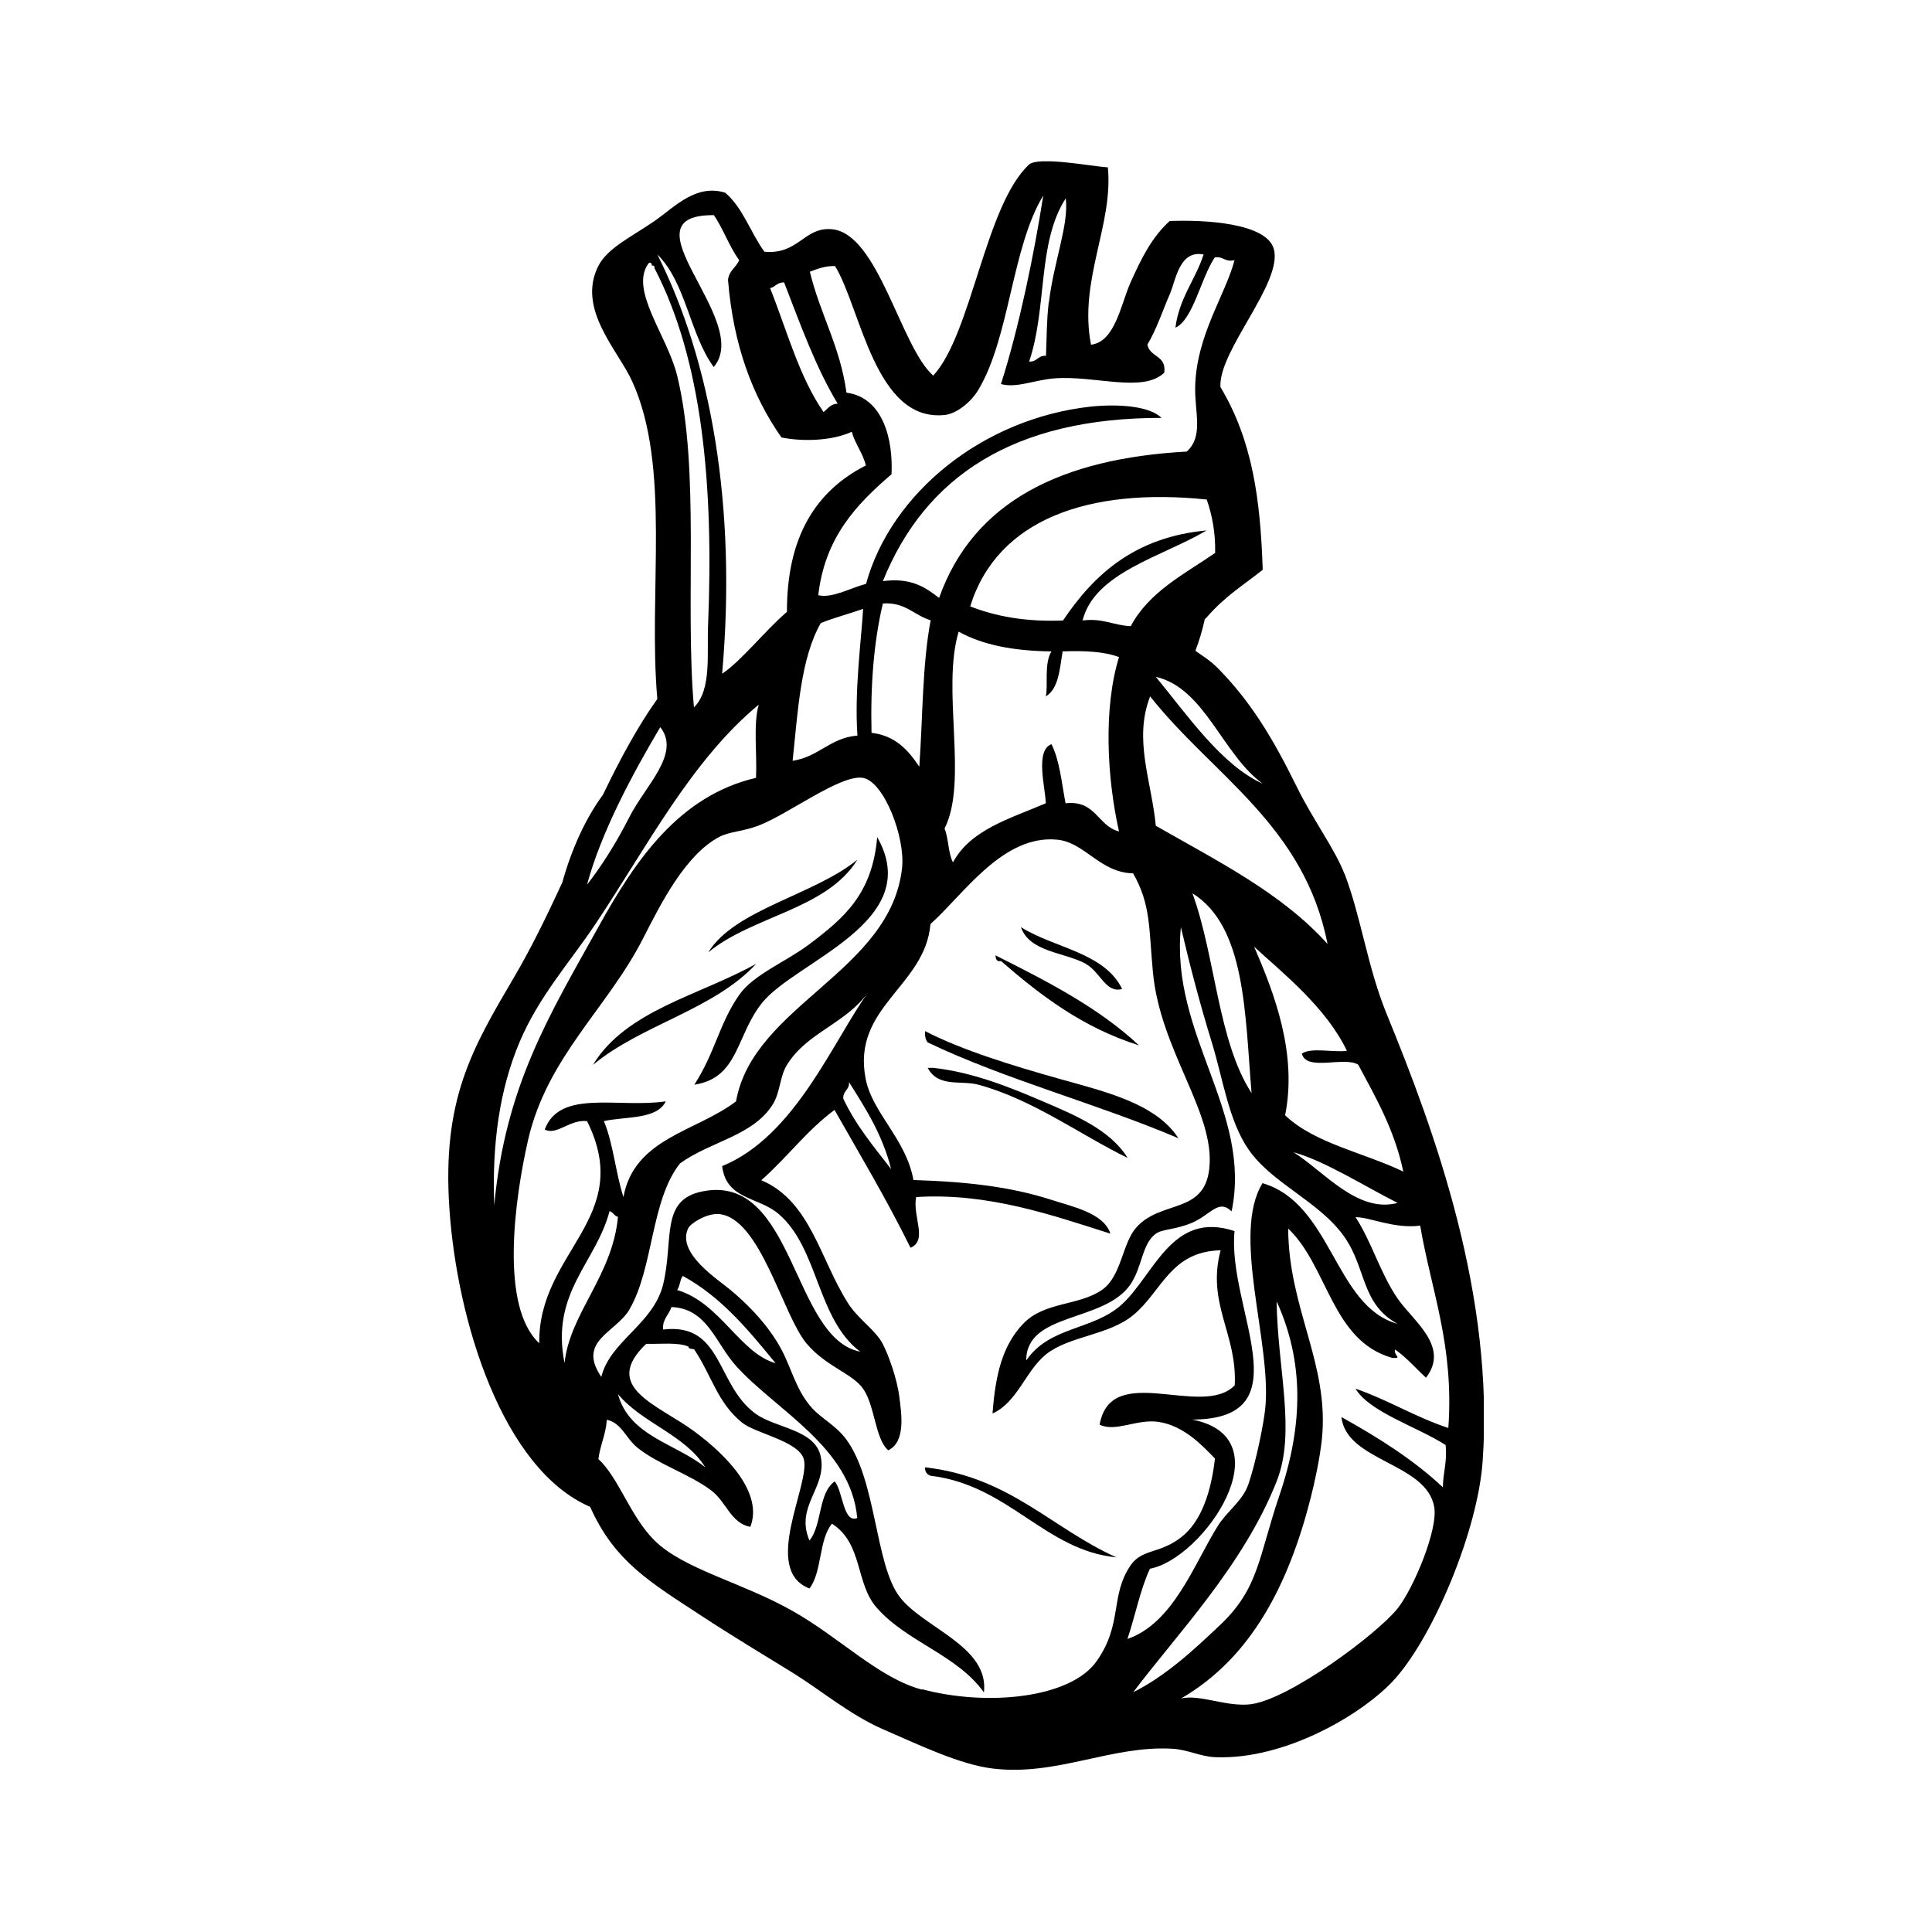 <svg width="2000" height="2000" viewBox="0 0 2000 2000" fill="none" xmlns="http://www.w3.org/2000/svg">
<g clip-path="url(#clip0_157_311)">
<path d="M1219.81 1178.2C1196.5 1142.13 1143.4 1129.98 1097.39 1117.01C1048.34 1103.23 996.048 1087.23 957.538 1067.37C957.335 1072.44 958.146 1076.49 960.375 1079.12C1041.25 1117.82 1135.9 1142.54 1219.61 1178.2H1219.81Z" fill="black"/>
<path d="M1036.18 994.84C1077.32 1030.5 1120.7 1063.73 1179.07 1082.16C1137.52 1043.26 1084.22 1015.91 1030.5 988.965C1030.91 992.612 1031.31 995.853 1036.38 994.84H1036.18Z" fill="black"/>
<path d="M1391.69 904.479C1382.16 879.356 1358.85 848.155 1342.23 814.118C1316.69 762.251 1294.2 725.782 1260.75 691.745C1252.24 683.033 1243.53 678.171 1237.44 673.713C1241.5 663.178 1244.74 652.237 1247.17 641.094C1247.78 640.486 1248.59 639.676 1249 639.271C1268.66 616.579 1287.51 605.638 1307.17 589.835C1304.74 516.29 1296.43 455.914 1263.39 400.603C1261.16 363.121 1328.04 292.818 1318.72 257.97C1311.42 230.618 1246.36 227.377 1210.89 228.795C1192.45 245.408 1181.71 267.087 1170.15 292.818C1160.42 314.699 1154.34 354.004 1129.41 356.841C1116.44 290.386 1152.72 232.644 1146.84 173.281C1129.21 172.066 1074.69 161.53 1065.16 170.445C1019.76 212.789 1005.78 346.103 966.05 388.852C932.202 358.867 909.298 241.761 861.262 237.304C832.278 234.67 826.805 263.845 791.336 260.604C776.945 240.951 769.04 214.815 750.596 199.417C720.396 190.3 698.911 213.802 677.832 228.592C654.523 244.801 629.188 256.349 619.459 275.191C596.758 319.764 639.727 362.513 654.321 394.525C695.06 483.671 670.738 612.729 680.467 723.554C660.199 751.918 641.754 786.158 624.121 822.83C605.879 847.547 591.286 880.167 582.165 913.394C566.153 948.039 549.735 981.874 531.899 1012.06C488.727 1085.61 457.514 1138.08 465.216 1251.13C473.12 1368.24 520.549 1521 610.946 1559.9C636.282 1617.04 674.387 1638.72 727.49 1673.56C758.703 1694.03 792.146 1714.08 820.725 1731.71C850.722 1750.35 879.706 1775.07 913.96 1790.06C950.443 1805.86 993.615 1826.73 1027.67 1830.78C1094.15 1838.89 1150.7 1806.47 1214.14 1810.32C1229.74 1811.33 1242.92 1818.43 1257.92 1819.03C1332.1 1822.07 1413.58 1772.43 1444.39 1737.59C1485.33 1691.19 1529.72 1583.41 1534.78 1513.3C1547.15 1341.7 1485.94 1172.73 1435.67 1050.15C1415.4 1000.72 1409.32 950.268 1391.89 904.479H1391.69ZM1374.26 977.214C1327.03 924.537 1260.15 891.31 1196.5 854.841C1192.04 808.445 1173.19 765.493 1190.62 720.92C1255.48 802.772 1350.34 854.436 1374.26 977.214ZM1295.62 1131.6C1260.55 1077.3 1258.32 990.181 1234.4 924.74C1289.53 958.98 1288.72 1049.14 1295.62 1131.6ZM1307.17 811.281C1264.4 792.034 1228.93 739.965 1196.5 700.66C1247.17 712.208 1265.42 781.093 1307.17 811.281ZM1170.15 648.185C1152.52 647.375 1141.78 639.676 1120.7 642.31C1133.06 592.469 1204 576.058 1249 549.112C1175.22 556 1132.86 594.09 1100.43 642.31C1061.92 643.93 1030.71 638.055 1004.36 627.722C1032.33 537.361 1127.18 504.539 1249.2 517.1C1254.67 532.903 1258.32 550.733 1257.92 572.411C1225.69 594.495 1189.41 612.729 1170.56 648.185H1170.15ZM1158.4 860.717C1136.1 855.044 1134.68 828.097 1103.06 831.542C1099.01 810.471 1096.98 787.172 1088.47 770.355C1071.24 777.041 1082.19 815.131 1082.59 831.542C1045.91 847.345 1004.76 858.691 986.521 892.728C981.454 883.206 982.062 868.01 977.806 857.678C1002.53 808.648 974.36 714.031 992.399 653.858C1017.33 667.838 1050.16 673.916 1088.47 674.321C1080.57 686.883 1085.23 710.182 1082.59 720.92C1095.97 713.018 1096.98 692.555 1100.02 674.321C1122.12 673.511 1142.79 674.321 1158.4 680.197C1141.98 733.279 1146.03 806.014 1158.4 860.717ZM1085.63 313.078C1083.4 331.92 1083.61 349.952 1082.8 368.389C1074.28 367.579 1073.88 374.872 1065.37 374.264C1084.22 318.548 1073.68 250.879 1103.27 205.293C1106.71 232.442 1090.5 272.152 1085.84 313.078H1085.63ZM864.302 275.191C891.259 318.954 905.65 437.274 978.008 429.575C990.169 428.36 1005.37 416.204 1012.87 403.439C1045.3 349.142 1047.33 256.146 1079.96 202.456C1070.84 261.414 1055.03 338.809 1036.18 397.564C1052.39 402.021 1069.82 393.512 1091.51 391.688C1133.26 388.447 1183.13 407.086 1205.22 385.813C1207.85 367.579 1190.02 370.01 1187.79 356.638C1196.91 341.645 1202.99 323.006 1211.1 304.163C1217.38 289.576 1220.82 258.578 1245.96 263.44C1237.44 289.779 1220.82 308.216 1216.77 339.214C1235.01 331.11 1243.12 287.955 1257.51 266.479C1266.63 265.061 1267.85 271.747 1277.98 269.316C1268.66 305.177 1238.46 346.913 1237.24 400.4C1236.63 427.144 1246.16 451.457 1228.53 467.462C1099.62 474.553 1007.8 518.519 972.13 619.01C957.943 607.867 942.944 597.737 913.96 601.586C957.74 492.99 1049.76 432.412 1202.38 432.614C1190.22 420.256 1157.59 418.027 1129.62 420.863C1017.33 433.02 922.27 510.617 896.529 604.423C880.72 608.475 861.465 619.618 847.074 616.174C853.965 556 886.8 521.963 922.878 490.964C924.702 455.306 914.365 411.544 876.261 406.479C869.775 358.664 848.898 325.032 838.358 281.269C846.061 278.433 853.763 275.191 864.505 275.394L864.302 275.191ZM963.415 642.107C954.7 687.896 955.308 742.599 951.659 793.655C940.309 776.839 927.337 761.643 902.204 758.604C900.988 708.764 904.636 663.988 913.96 624.683C937.674 623.265 946.187 637.042 963.415 642.107ZM887.611 761.441C859.032 763.872 847.682 783.525 820.522 787.577C825.995 735.71 828.832 681.412 849.709 644.943C863.491 639.473 878.896 635.421 893.489 630.356C891.665 662.57 884.368 714.639 887.611 761.441ZM811.807 292.615C828.63 335.972 844.439 380.343 867.14 417.824C859.64 418.23 857.006 423.092 852.546 426.536C827.414 390.473 814.644 342.05 797.214 298.288C802.889 297.072 804.51 292.007 811.807 292.412V292.615ZM739.043 222.717C748.772 237.102 755.055 255.336 765.189 269.316C762.149 276.812 754.65 280.054 753.636 289.779C759.109 357.246 778.972 410.125 808.969 452.875C830.048 457.13 860.451 456.724 881.733 446.999C885.381 459.966 893.083 468.678 896.326 481.847C844.844 507.983 814.442 555.392 814.644 633.395C792.146 652.642 767.013 684.654 747.556 697.418C762.757 524.799 736.205 374.062 680.467 263.44C710.059 292.21 714.113 346.305 738.84 379.937C779.985 331.92 641.754 222.311 738.84 222.717H739.043ZM671.954 272.152C674.387 271.544 674.792 273.368 674.792 274.989C677.224 274.381 677.629 276.204 677.629 277.825C726.882 372.644 739.043 502.108 732.962 647.78C731.746 676.752 736.813 714.437 718.369 732.266C708.843 623.873 725.058 486.912 700.938 388.649C690.804 347.318 650.672 299.301 671.752 272.152H671.954ZM683.507 752.729C705.195 780.283 667.901 813.307 651.483 845.927C636.687 875.102 620.878 899.009 607.703 915.825C622.094 862.135 654.523 801.556 683.507 752.729ZM537.777 1078.92C557.843 1031.31 590.475 995.448 616.419 956.548C670.13 876.115 715.532 787.374 785.458 729.429C779.58 749.69 783.836 780.283 782.62 805.203C703.37 823.843 658.374 889.284 619.459 959.588C569.193 1050.15 522.981 1124.1 511.631 1247.89C509.198 1183.06 517.306 1127.75 537.777 1078.92ZM558.248 1390.53C517.103 1352.64 532.912 1240.8 546.492 1180.83C566.153 1094.12 628.782 1044.07 665.874 971.136C684.318 935.072 709.248 885.232 744.515 866.39C754.65 860.919 769.648 860.717 785.255 854.639C815.658 843.09 870.18 801.556 893.083 805.203C914.973 808.648 937.269 866.592 933.823 898.401C922.067 1006.19 779.58 1040.43 761.946 1140.11C721.207 1171.31 656.348 1178.2 645.403 1239.18C637.295 1214.46 634.863 1183.67 625.134 1160.57C648.037 1155.51 680.062 1159.15 689.182 1140.11C640.133 1147.4 579.53 1127.14 563.923 1169.28C576.287 1175.77 589.867 1158.54 607.703 1160.57C657.766 1261.06 556.829 1295.51 558.248 1390.73V1390.53ZM584.394 1410.99C569.801 1337.85 617.027 1307.26 631.012 1253.77C634.863 1254.78 635.674 1258.83 639.727 1259.64C634.052 1320.83 589.867 1359.33 584.394 1411.19V1410.99ZM651.483 1355.68C676.616 1312.93 673.576 1242.42 703.978 1204.33C735.597 1181.44 779.58 1175.97 800.051 1143.15C807.753 1130.79 807.145 1114.38 814.644 1102.42C835.318 1068.59 875.45 1060.08 899.164 1026.65C862.478 1077.3 823.36 1176.17 747.556 1207.17C751.812 1242.02 784.647 1238.57 805.929 1256.6C847.479 1292.06 845.453 1365.2 890.449 1399.24C819.914 1385.46 822.549 1214.26 727.287 1233.31C683.102 1242.02 697.695 1282.74 686.548 1329.34C676.616 1370.67 631.417 1388.3 622.499 1425.37C596.961 1388.1 637.498 1379.59 651.686 1355.48L651.483 1355.68ZM878.693 1119.85C895.921 1147.4 913.555 1174.35 922.473 1210.21C904.636 1187.11 885.989 1165.03 873.018 1137.47C872.207 1128.96 879.706 1128.56 878.895 1120.05L878.693 1119.85ZM849.506 1507.23C843.223 1479.67 803.091 1478.46 782.418 1463.67C740.867 1433.68 748.569 1368.85 686.345 1376.34C685.737 1365 692.628 1361.15 695.06 1353.04C732.354 1354.46 740.664 1390.53 762.149 1414.23C803.294 1459.82 880.922 1498.31 887.408 1571.45C872.815 1577.33 872.612 1543.49 864.099 1533.56C846.871 1545.52 851.128 1578.95 837.953 1594.75C822.549 1558.89 856.803 1539.64 849.506 1507.43V1507.23ZM700.938 1335.42C703.978 1331.57 703.776 1324.68 706.816 1320.83C746.948 1342.71 774.918 1377.15 802.889 1411.19C765.797 1400.66 745.326 1348.38 700.938 1335.42ZM730.125 1518.98C699.519 1494.26 651.483 1486.76 639.727 1443.2C664.86 1473.39 708.843 1484.94 730.125 1518.98ZM954.497 1749.14C909.704 1737.18 869.977 1695.65 820.522 1667.69C768.432 1638.11 708.235 1624.74 677.832 1594.95C652.699 1570.44 640.335 1529.31 619.459 1510.47C621.283 1495.88 627.161 1485.14 628.174 1469.74C643.578 1472.99 647.632 1488.79 660.199 1498.92C681.886 1516.14 713.099 1525.66 736.003 1542.68C752.015 1554.64 756.474 1576.92 776.742 1580.57C790.12 1546.13 753.636 1507.43 718.369 1481.5C680.872 1453.94 621.891 1436.11 668.914 1391.13C683.913 1391.54 701.749 1389.31 712.694 1393.97C712.694 1396.81 716.342 1396.2 718.572 1396.81C736.813 1423.96 742.286 1451.51 768.027 1472.58C782.012 1483.93 826.805 1491.83 832.075 1510.47C839.372 1535.79 787.687 1625.14 837.953 1644.39C851.128 1627.37 847.479 1593.74 861.262 1577.33C893.691 1598.2 885.179 1639.32 907.879 1664.65C939.296 1700.11 990.778 1713.07 1018.55 1751.97C1024.22 1704.16 955.713 1685.32 931.188 1652.9C905.65 1619.06 907.474 1532.35 875.855 1489.8C865.113 1475.42 850.722 1468.73 840.791 1457.79C824.171 1439.56 819.712 1417.27 808.767 1396.6C798.835 1378.17 782.012 1356.89 756.271 1335.42C743.299 1324.48 699.925 1297.13 712.491 1271.4C714.923 1266.33 731.949 1255.59 744.515 1256.81C787.282 1261.06 810.185 1361.35 834.913 1390.73C854.979 1414.64 881.936 1421.52 893.286 1437.33C905.853 1454.95 905.65 1488.99 919.432 1501.35C938.079 1492.64 933.012 1462.45 930.986 1446.04C928.756 1427.81 919.838 1402.48 913.555 1390.73C906.258 1376.95 888.827 1365.81 878.49 1350.01C849.101 1304.62 839.372 1243.44 788.093 1221.76C814.442 1198.66 835.318 1170.09 863.897 1149.02C890.651 1196.03 918.216 1242.22 942.539 1291.66C960.78 1283.96 944.363 1259.04 948.416 1239.18C1023 1234.52 1089.48 1258.02 1149.48 1277.07C1142.59 1255.79 1110.77 1249.31 1088.27 1242.02C1046.52 1228.65 1002.74 1223.38 945.579 1221.55C938.079 1179.21 903.015 1152.26 896.124 1116.81C881.53 1042.25 957.74 1021.38 963.212 956.548C997.061 926.563 1037.8 863.756 1094.35 869.226C1122.93 871.86 1138.74 903.466 1172.99 904.074C1191.44 936.491 1189.21 960.803 1193.46 1005.98C1200.96 1087.84 1258.32 1152.06 1251.84 1209.8C1246.57 1257.42 1201.57 1241.81 1176.03 1270.99C1161.84 1287.2 1160.83 1321.03 1141.17 1335.01C1117.05 1352.03 1081.58 1347.17 1059.49 1370.06C1037.8 1392.55 1030.5 1422.54 1027.46 1463.26C1053.2 1451.71 1061.51 1419.3 1082.8 1402.07C1106.71 1382.83 1147.45 1382.62 1173.19 1361.35C1202.99 1336.63 1211.5 1295.51 1263.59 1294.29C1248.8 1349.6 1281.02 1381 1278.18 1434.09C1244.34 1468.93 1150.09 1408.56 1138.33 1474.81C1154.95 1482.91 1177.04 1468.53 1199.54 1471.97C1225.69 1476.03 1244.54 1496.29 1257.71 1509.86C1253.86 1543.69 1243.93 1574.9 1222.85 1591.31C1200.15 1608.93 1182.31 1603.06 1170.36 1620.48C1148.87 1652.09 1162.45 1681.06 1135.29 1719.56C1108.54 1757.85 1022.4 1766.76 954.7 1748.73L954.497 1749.14ZM1190.42 1623.93C1245.55 1613.8 1331.69 1488.59 1234.2 1469.54C1350.95 1469.14 1270.08 1354.26 1277.98 1274.43C1213.33 1252.76 1194.88 1319.61 1161.44 1350.21C1131.44 1377.56 1086.85 1372.49 1062.33 1408.36C1062.33 1358.11 1142.99 1369.25 1170.15 1329.75C1182.72 1311.31 1181.91 1288.01 1196.3 1277.27C1203.39 1272 1216.16 1273.42 1234.2 1265.72C1253.46 1257.42 1261.36 1240.8 1274.94 1253.97C1296.43 1150.85 1211.3 1071.22 1222.45 959.79C1232.18 1001.32 1242.71 1041.03 1254.47 1079.12C1266.02 1116.81 1271.9 1160.17 1292.37 1189.75C1316.69 1225.2 1365.54 1243.44 1391.49 1280.11C1414.79 1313.13 1408.71 1349.6 1446.82 1370.47C1381.35 1352.44 1379.12 1246.07 1306.97 1224.8C1274.33 1277.68 1316.69 1390.32 1309.8 1457.79C1308.18 1474.4 1299.87 1514.52 1292.37 1536.4C1286.29 1554.03 1270.08 1564.36 1260.35 1580.16C1235.62 1620.08 1214.54 1680.25 1167.11 1696.66C1175.22 1672.75 1180.29 1645.6 1190.42 1623.93ZM1338.99 1192.78C1371.82 1201.9 1412.56 1228.04 1446.82 1245.26C1405.07 1256.4 1369.8 1211.83 1338.99 1192.78ZM1172.99 1751.97C1216.97 1693.22 1287.1 1620.89 1321.56 1533.56C1341.83 1482.31 1322.57 1418.08 1321.56 1347.17C1349.53 1408.56 1349.73 1473.8 1324.4 1548.15C1302.71 1612.18 1303.32 1643.98 1263.19 1682.07C1236.43 1707.4 1207.24 1734.75 1172.79 1751.97H1172.99ZM1470.13 1268.56C1481.68 1336.63 1505.39 1392.55 1499.31 1478.25C1465.06 1466.91 1437.09 1449.28 1403.24 1437.53C1417.63 1461.84 1466.88 1476.84 1496.48 1495.88C1498.3 1513.3 1493.84 1524.24 1493.64 1539.64C1463.03 1510.87 1426.75 1488.18 1388.65 1466.91C1393.71 1513.1 1476.82 1514.11 1484.72 1560.11C1488.77 1583.61 1463.24 1644.39 1446.82 1665.05C1425.13 1692 1335.54 1758.46 1295.41 1764.13C1270.69 1767.57 1241.9 1753.59 1222.65 1758.25C1295.82 1715.91 1334.13 1639.32 1356.62 1551.39C1361.29 1533.16 1366.15 1510.27 1368.38 1490.21C1376.49 1412.2 1333.92 1355.07 1333.52 1271.8C1374.87 1311.11 1378.51 1388.09 1441.35 1405.72C1452.49 1406.33 1442.36 1403.29 1444.18 1397.01C1456.14 1405.32 1465.47 1416.46 1476.21 1426.18C1501.14 1393.97 1462.63 1367.23 1447.02 1344.54C1428.58 1317.79 1420.06 1285.58 1403.24 1260.05C1417.23 1259.64 1443.17 1272.41 1470.33 1268.76L1470.13 1268.56ZM1330.27 1154.9C1343.25 1090.87 1319.13 1028.07 1298.25 980.051C1327.64 1007 1373.04 1043.06 1394.32 1087.84C1379.73 1089.66 1357.43 1083.99 1347.71 1090.67C1352.16 1109.51 1391.89 1093.1 1406.08 1102.22C1424.32 1136.46 1443.58 1169.49 1452.7 1212.84C1412.16 1193.19 1361.08 1183.87 1330.27 1154.49V1154.9Z" fill="black"/>
<path d="M1123.74 997.676C1139.35 1006.19 1144.41 1028.47 1161.64 1023.81C1143.2 985.925 1091.31 981.468 1056.85 959.789C1065.77 985.722 1102.05 985.722 1123.94 997.676H1123.74Z" fill="black"/>
<path d="M1079.96 1140.31C1045.71 1125.72 1008.01 1110.12 966.253 1105.46H960.375C971.32 1126.13 994.629 1118.02 1012.87 1122.88C1069.42 1138.28 1119.28 1175.36 1167.32 1198.66C1149.07 1169.28 1112.39 1154.29 1079.96 1140.31Z" fill="black"/>
<path d="M963.415 1527.69C1044.29 1537.41 1081.99 1605.08 1155.76 1612.17C1088.67 1582.19 1045.1 1528.7 957.537 1518.98C957.537 1524.04 959.767 1526.47 963.415 1527.69Z" fill="black"/>
<path d="M838.157 977.214C814.037 995.448 779.986 1008.82 765.393 1029.69C744.516 1059.47 740.463 1089.25 718.775 1122.89C764.785 1115.79 761.542 1072.64 788.702 1038.4C823.563 994.638 958.146 954.522 908.083 866.592C903.016 925.347 874.032 950.065 838.157 977.214Z" fill="black"/>
<path d="M887.612 889.891C842.819 926.562 760.528 941.352 733.166 985.925C778.77 948.038 855.79 941.555 887.612 889.891Z" fill="black"/>
<path d="M613.783 1102.42C663.441 1060.89 739.042 1045.29 782.822 997.676C724.246 1030.5 648.24 1045.69 613.783 1102.42Z" fill="black"/>
</g>
<defs>
<clipPath id="clip0_157_311">
<rect width="1072" height="1665" fill="white" transform="translate(464 167)"/>
</clipPath>
</defs>
</svg>
